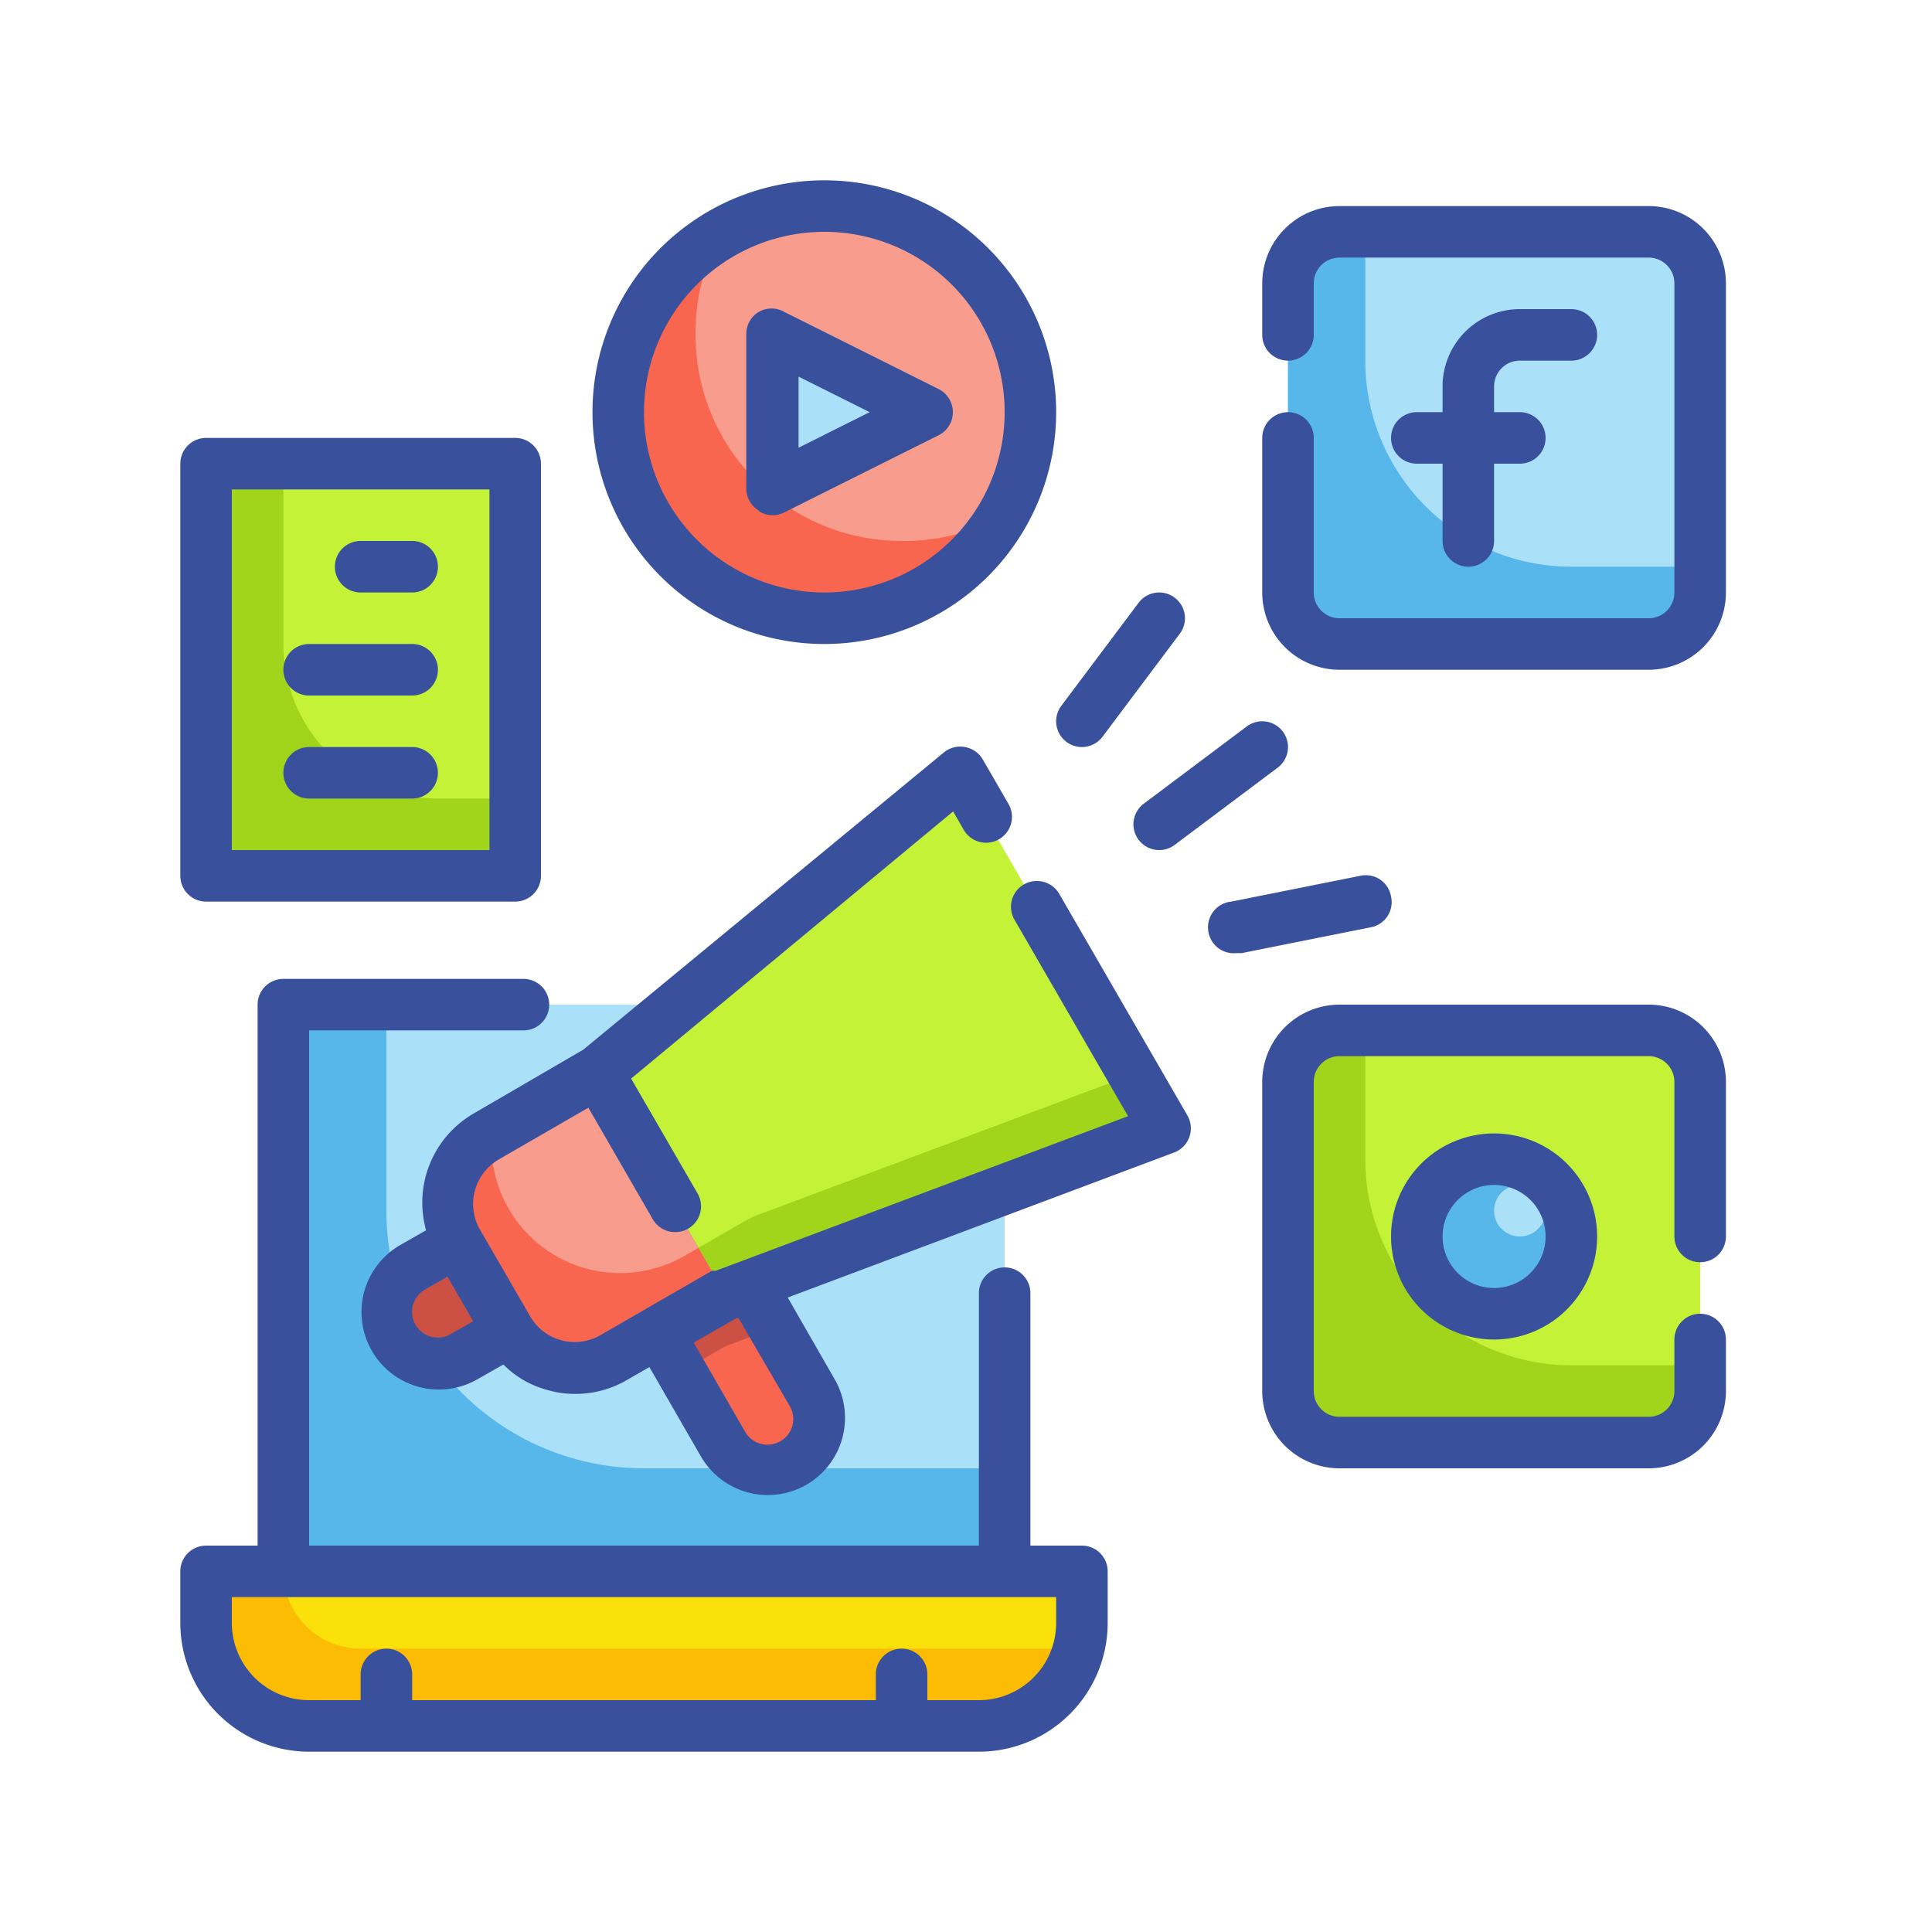 <svg id="Layer_1" data-name="Layer 1" xmlns="http://www.w3.org/2000/svg" viewBox="0 0 75 75"><defs><style>.cls-1{fill:#d8d8d8;opacity:0.01;isolation:isolate;}.cls-2,.cls-9{fill:#aae1f9;}.cls-10,.cls-12,.cls-13,.cls-14,.cls-15,.cls-2,.cls-3,.cls-4,.cls-5,.cls-8{fill-rule:evenodd;}.cls-3{fill:#f9e109;}.cls-4,.cls-7{fill:#57b7eb;}.cls-5{fill:#fcbc04;}.cls-10,.cls-6{fill:#c4f236;}.cls-8{fill:#a1d51c;}.cls-11,.cls-14{fill:#f89c8d;}.cls-12{fill:#f8664f;}.cls-13{fill:#cc5144;}.cls-15{fill:#39519d;}</style></defs><title>campaigns_icon</title><g id="User-Role-"><g id="campaigns_icon" data-name="campaigns icon"><rect id="Rectangle-3" class="cls-1" width="75" height="75"/><g id="Group-16"><polygon id="Shape" class="cls-2" points="11 39 39 39 39 61 11 61 11 39"/><path class="cls-3" d="M-245.38,39.5h34v2a4,4,0,0,1-4,4h-26a4,4,0,0,1-4-4v-2Z" transform="translate(253.38 21.5)"/><path class="cls-4" d="M-238.38,25.5v-8h-4v22h28v-4h-14a10,10,0,0,1-10-10Z" transform="translate(253.38 21.5)"/><path class="cls-5" d="M-239.38,42.5a3,3,0,0,1-3-3h-3v2a4,4,0,0,0,4,4h26a4,4,0,0,0,3.86-3Z" transform="translate(253.38 21.5)"/><rect id="Rectangle-path" class="cls-6" x="50" y="40" width="16" height="16" rx="2"/><circle id="Oval" class="cls-7" cx="58" cy="48" r="3"/><path class="cls-8" d="M-200.38,23.5v-5h-1a2,2,0,0,0-2,2v12a2,2,0,0,0,2,2h12a2,2,0,0,0,2-2v-1h-5a8,8,0,0,1-8-8Z" transform="translate(253.38 21.5)"/><circle class="cls-9" cx="59" cy="47" r="1"/><polygon class="cls-10" points="8 18 20 18 20 34 8 34 8 18"/><circle class="cls-11" cx="32" cy="16" r="8"/><polygon class="cls-2" points="30 19 30 13 36 16 30 19"/><path class="cls-12" d="M-218.38-.5a8,8,0,0,1-8-8,7.91,7.91,0,0,1,1-3.95,8,8,0,0,0-3.82,8.31,8,8,0,0,0,6.46,6.46,8,8,0,0,0,8.31-3.82,7.87,7.87,0,0,1-4,1Z" transform="translate(253.38 21.5)"/><rect class="cls-9" x="50" y="9" width="16" height="16" rx="2"/><path class="cls-4" d="M-200.38-7.5v-5h-1a2,2,0,0,0-2,2v12a2,2,0,0,0,2,2h12a2,2,0,0,0,2-2V.5h-5a8,8,0,0,1-8-8Z" transform="translate(253.38 21.5)"/><path class="cls-8" d="M-242.38,3.5v-7h-3v16h12v-3h-3a6,6,0,0,1-6-6Z" transform="translate(253.38 21.5)"/><path class="cls-12" d="M-229.32,27.67l3.47-2,4,6.92a2,2,0,0,1-.74,2.74,2,2,0,0,1-2.73-.74l-4-6.92Z" transform="translate(253.38 21.5)"/><polygon class="cls-13" points="30.06 51.55 27.53 47.16 24.06 49.16 26.43 53.26 28.16 52.26 30.06 51.55"/><polygon class="cls-10" points="45.25 43.86 28.16 50.26 23.16 41.6 37.25 30 45.25 43.86"/><path class="cls-14" d="M-234.55,22.6l4.33-2.5,5,8.66-4.33,2.5a3,3,0,0,1-4.09-1.1l-2-3.46a3,3,0,0,1,1.09-4.1Z" transform="translate(253.38 21.5)"/><path class="cls-13" d="M-237.38,27.7l1.73-1,2,3.46-1.73,1a2,2,0,0,1-2.74-.73,2,2,0,0,1,.74-2.73Z" transform="translate(253.38 21.5)"/><path class="cls-8" d="M-224.06,25.7l-.3.14-1.91,1.1,1.05,1.82,17.09-6.4-1.25-2.16Z" transform="translate(253.38 21.5)"/><path class="cls-12" d="M-226.82,27.26a5,5,0,0,1-5.2-.14,5,5,0,0,1-2.26-4.68l-.27.16a3,3,0,0,0-1.4,1.82,3,3,0,0,0,.3,2.28l2,3.46a3,3,0,0,0,1.82,1.4,3,3,0,0,0,2.28-.3l4.33-2.5-1.05-1.82Z" transform="translate(253.38 21.5)"/><g id="Group"><path class="cls-15" d="M-211.38,38.5h-2V28.7a1,1,0,0,0-1-1,1,1,0,0,0-1,1v9.8h-26v-20h8.32a1,1,0,0,0,1-1,1,1,0,0,0-1-1h-9.32a1,1,0,0,0-1,1v21h-2a1,1,0,0,0-1,1v2a5,5,0,0,0,5,5h26a5,5,0,0,0,5-5v-2a1,1,0,0,0-1-1Zm-1,3a3,3,0,0,1-3,3h-2v-1a1,1,0,0,0-1-1,1,1,0,0,0-1,1v1h-18v-1a1,1,0,0,0-1-1,1,1,0,0,0-1,1v1h-2a3,3,0,0,1-3-3v-1h32Z" transform="translate(253.38 21.5)"/><path class="cls-15" d="M-194.38-7.5h2a1,1,0,0,0,1-1,1,1,0,0,0-1-1h-2a3,3,0,0,0-3,3v1h-1a1,1,0,0,0-1,1,1,1,0,0,0,1,1h1v3a1,1,0,0,0,1,1,1,1,0,0,0,1-1v-3h1a1,1,0,0,0,1-1,1,1,0,0,0-1-1h-1v-1a1,1,0,0,1,1-1Z" transform="translate(253.38 21.5)"/><path class="cls-15" d="M-189.38-13.5h-12a3,3,0,0,0-3,3v2a1,1,0,0,0,1,1,1,1,0,0,0,1-1v-2a1,1,0,0,1,1-1h12a1,1,0,0,1,1,1v12a1,1,0,0,1-1,1h-12a1,1,0,0,1-1-1v-6a1,1,0,0,0-1-1,1,1,0,0,0-1,1v6a3,3,0,0,0,3,3h12a3,3,0,0,0,3-3v-12a3,3,0,0,0-3-3Z" transform="translate(253.38 21.5)"/><path class="cls-15" d="M-199.38,26.5a4,4,0,0,0,4,4,4,4,0,0,0,4-4,4,4,0,0,0-4-4,4,4,0,0,0-4,4Zm6,0a2,2,0,0,1-2,2,2,2,0,0,1-2-2,2,2,0,0,1,2-2,2,2,0,0,1,2,2Z" transform="translate(253.38 21.5)"/><path class="cls-15" d="M-189.38,17.5h-12a3,3,0,0,0-3,3v12a3,3,0,0,0,3,3h12a3,3,0,0,0,3-3v-2a1,1,0,0,0-1-1,1,1,0,0,0-1,1v2a1,1,0,0,1-1,1h-12a1,1,0,0,1-1-1v-12a1,1,0,0,1,1-1h12a1,1,0,0,1,1,1v6a1,1,0,0,0,1,1,1,1,0,0,0,1-1v-6a3,3,0,0,0-3-3Z" transform="translate(253.38 21.5)"/><path class="cls-15" d="M-223.91-1.65a1,1,0,0,0,.53.15,1,1,0,0,0,.45-.11l6-3a1,1,0,0,0,.54-.89,1,1,0,0,0-.54-.89l-6-3a1,1,0,0,0-1,0,1,1,0,0,0-.48.85v6a1,1,0,0,0,.47.85Zm1.53-5.23,2.76,1.38-2.76,1.38Z" transform="translate(253.38 21.5)"/><path class="cls-15" d="M-221.38,3.5a9,9,0,0,0,9-9,9,9,0,0,0-9-9,9,9,0,0,0-9,9,9,9,0,0,0,9,9Zm0-16a7,7,0,0,1,7,7,7,7,0,0,1-7,7,7,7,0,0,1-7-7,7,7,0,0,1,7-7Z" transform="translate(253.38 21.5)"/><path class="cls-15" d="M-211.38,7.5a1,1,0,0,0,.8-.4l3-4a1,1,0,0,0-.2-1.4,1,1,0,0,0-1.4.2l-3,4a1,1,0,0,0,.2,1.4,1,1,0,0,0,.6.2Z" transform="translate(253.38 21.5)"/><path class="cls-15" d="M-209.18,11.1a1,1,0,0,0,.8.4,1,1,0,0,0,.6-.2l4-3a1,1,0,0,0,.2-1.4,1,1,0,0,0-1.4-.2l-4,3a1,1,0,0,0-.2,1.4Z" transform="translate(253.38 21.5)"/><path class="cls-15" d="M-199.38,13.3a1,1,0,0,0-.43-.66,1,1,0,0,0-.77-.14l-5,1a1,1,0,0,0-.9,1.1,1,1,0,0,0,1.1.9h.2l5-1a1,1,0,0,0,.66-.43,1,1,0,0,0,.14-.77Z" transform="translate(253.38 21.5)"/><path class="cls-15" d="M-245.38,13.5h12a1,1,0,0,0,1-1v-16a1,1,0,0,0-1-1h-12a1,1,0,0,0-1,1v16a1,1,0,0,0,1,1Zm1-16h10v14h-10Z" transform="translate(253.38 21.5)"/><path class="cls-15" d="M-237.38-.5h-2a1,1,0,0,0-1,1,1,1,0,0,0,1,1h2a1,1,0,0,0,1-1,1,1,0,0,0-1-1Z" transform="translate(253.38 21.5)"/><path class="cls-15" d="M-237.38,3.5h-4a1,1,0,0,0-1,1,1,1,0,0,0,1,1h4a1,1,0,0,0,1-1,1,1,0,0,0-1-1Z" transform="translate(253.38 21.5)"/><path class="cls-15" d="M-237.38,7.5h-4a1,1,0,0,0-1,1,1,1,0,0,0,1,1h4a1,1,0,0,0,1-1,1,1,0,0,0-1-1Z" transform="translate(253.38 21.5)"/><path class="cls-15" d="M-212.26,13.2a1,1,0,0,0-.87-.5,1,1,0,0,0-.87.5,1,1,0,0,0,0,1l4.41,7.63-16,6h-.15l-2.6,1.5-1.73,1a2,2,0,0,1-1.52.2,2,2,0,0,1-1.21-.93l-2-3.46A2,2,0,0,1-234,23.5l3.46-2,2.5,4.33a1,1,0,0,0,.87.5,1,1,0,0,0,.87-.5,1,1,0,0,0,0-1l-2.58-4.46L-216.38,10l.41.71a1,1,0,0,0,1.37.37,1,1,0,0,0,.37-1.37l-1-1.73a1,1,0,0,0-.69-.48,1,1,0,0,0-.82.21l-14,11.54L-235,21.73a4,4,0,0,0-1.84,4.53l-1,.57a3,3,0,0,0-1.48,3,3,3,0,0,0,2.2,2.51,2.93,2.93,0,0,0,.78.1,3,3,0,0,0,1.5-.4l1-.57a3.78,3.78,0,0,0,1.75,1,3.74,3.74,0,0,0,1.05.14,3.93,3.93,0,0,0,2-.54l.87-.5,2,3.47a3,3,0,0,0,4.09,1.1,3,3,0,0,0,1.4-1.82,3,3,0,0,0-.3-2.28l-1.82-3.17,15-5.63a1,1,0,0,0,.59-.6,1,1,0,0,0-.07-.83Zm-23.62,17.09a1,1,0,0,1-.76.1,1,1,0,0,1-.61-.46,1,1,0,0,1-.1-.76,1,1,0,0,1,.47-.61l.87-.5,1,1.73Zm13.16,2.8a1,1,0,0,1,.1.76,1,1,0,0,1-.47.6,1,1,0,0,1-1.36-.36l-2-3.47,1.66-.95h.08Z" transform="translate(253.38 21.5)"/></g></g></g></g></svg>